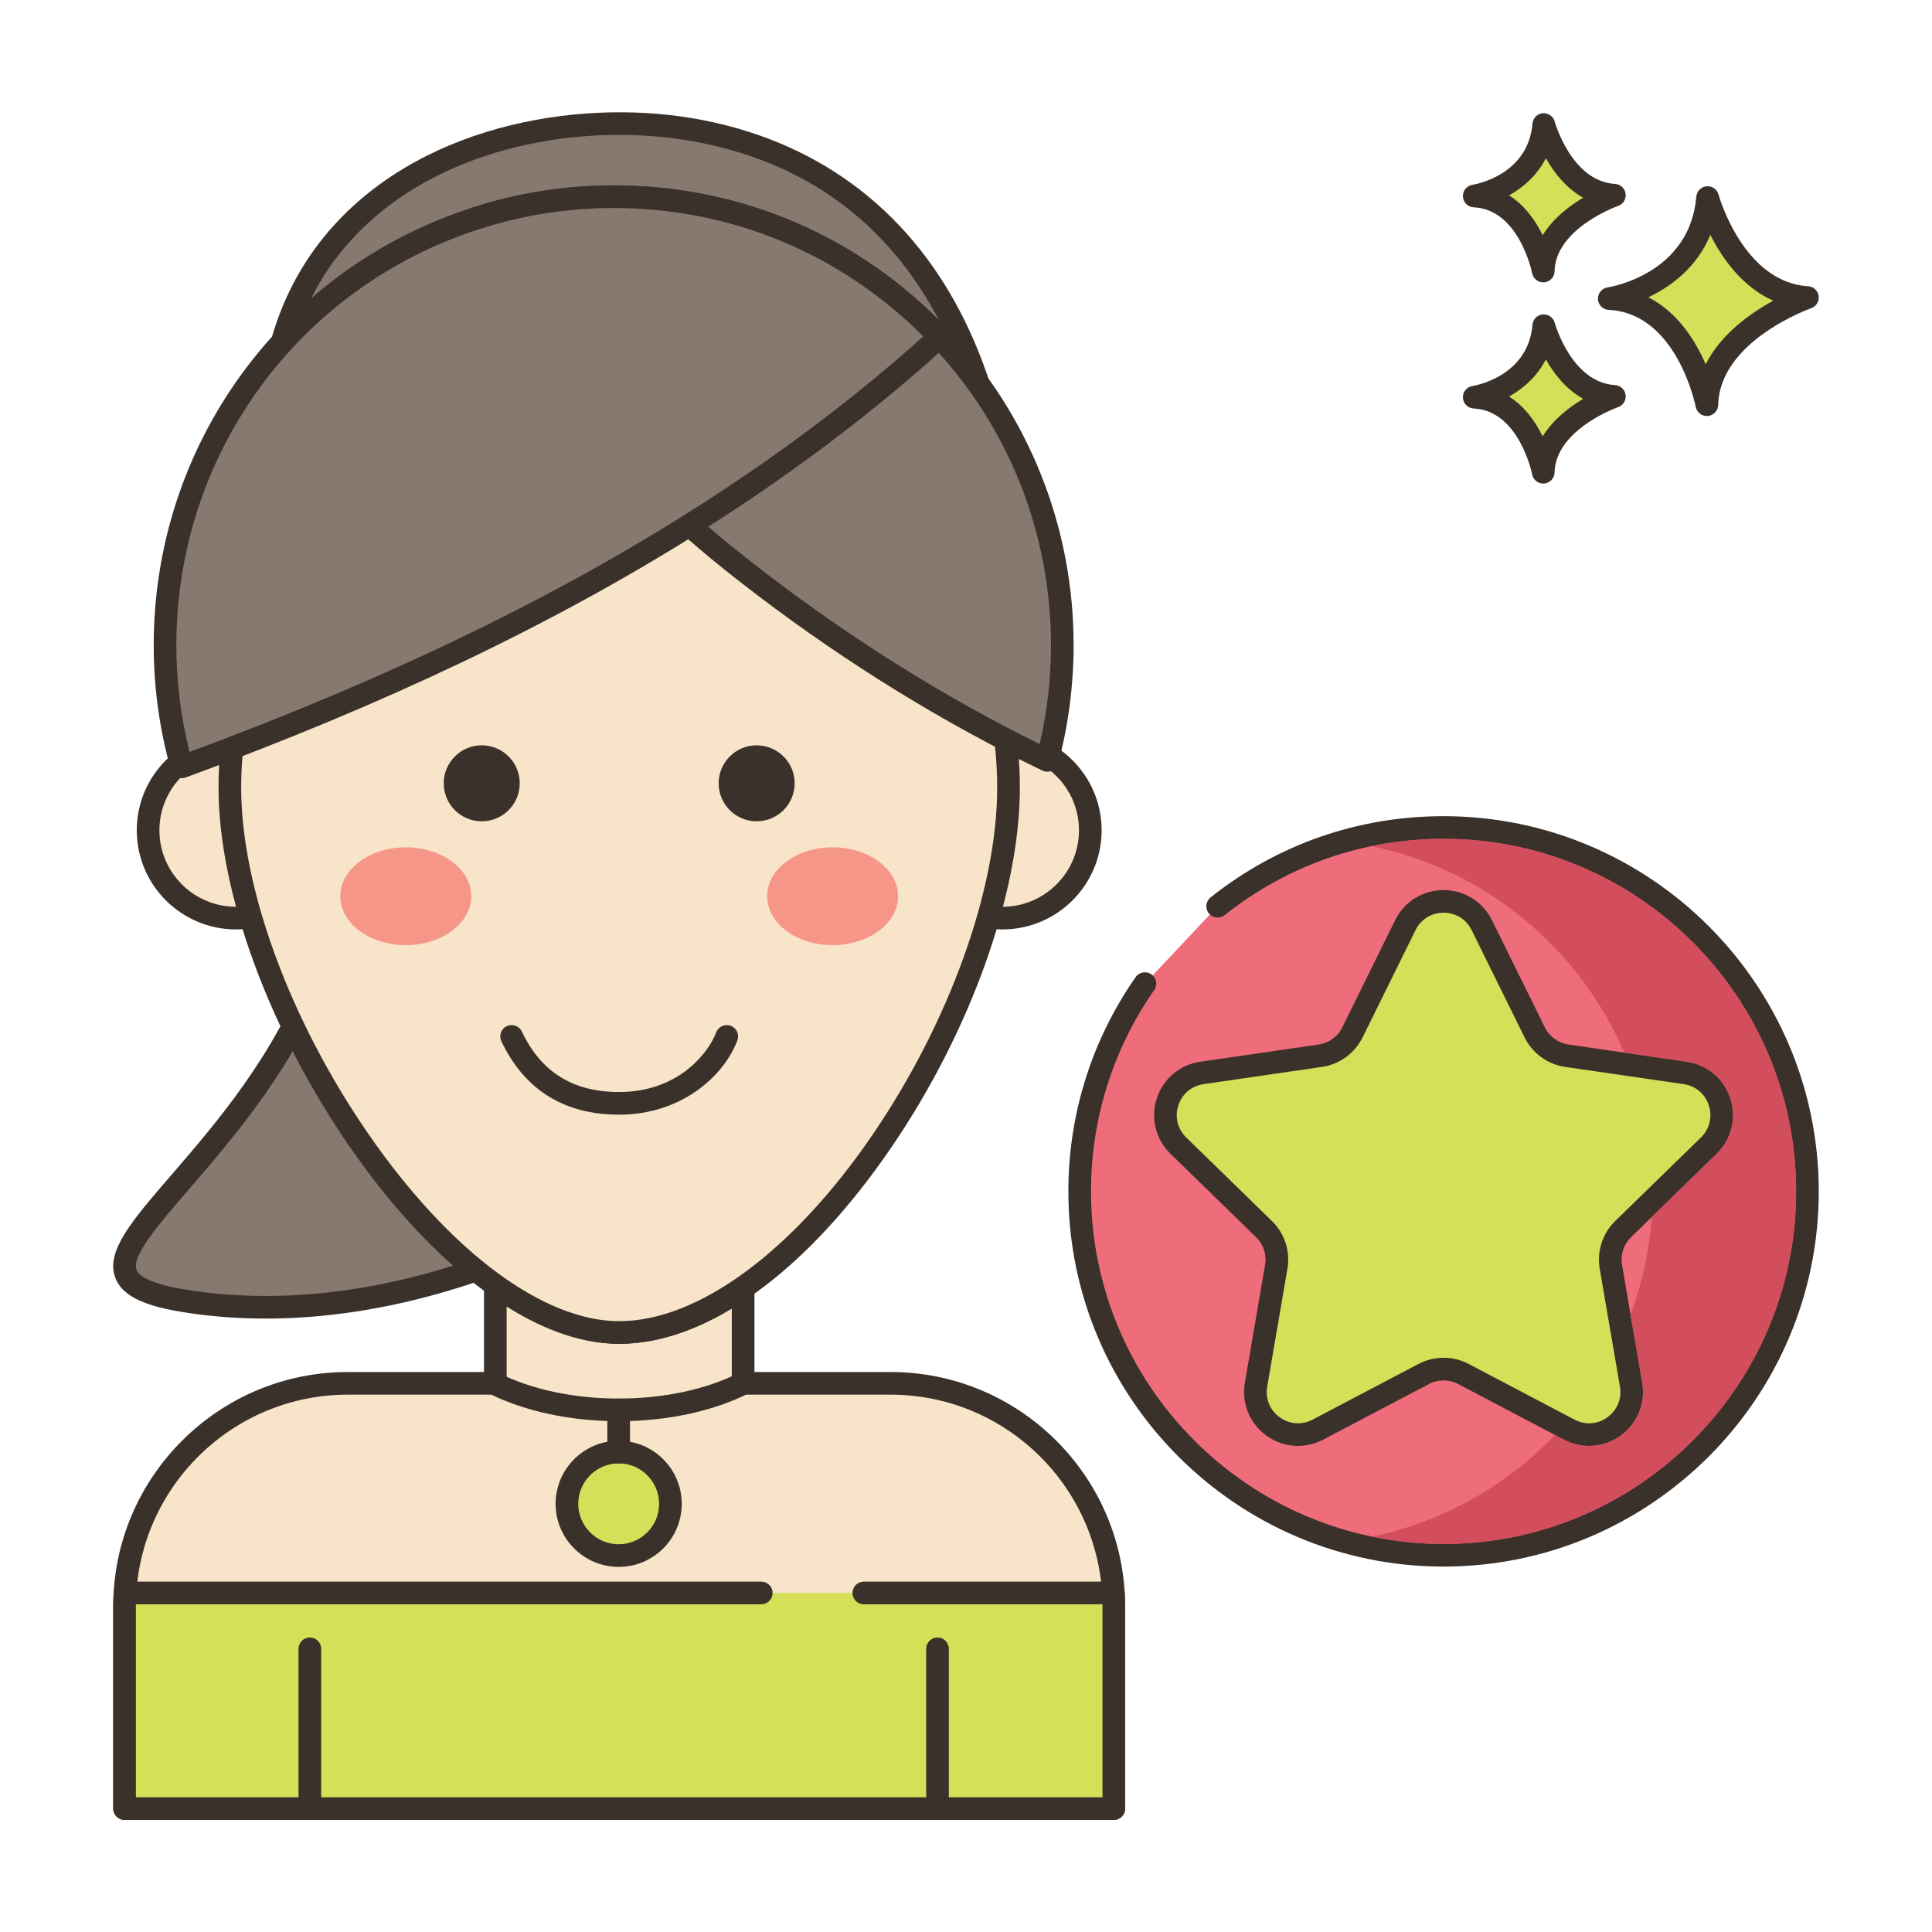 <svg id="Layer_1" enable-background="new 0 0 256 256" height="512" viewBox="0 0 256 256" width="512" xmlns="http://www.w3.org/2000/svg"><path d="m191.28 109.649c-11.314 0-21.71 3.908-29.935 10.433l-9.639 10.253c-5.441 7.807-8.641 17.292-8.641 27.53 0 26.629 21.587 48.215 48.215 48.215s48.215-21.587 48.215-48.215-21.586-48.216-48.215-48.216z" fill="#ef6d7a"/><path d="m191.28 108.149c-11.322 0-21.996 3.72-30.867 10.757-.648.515-.758 1.458-.242 2.107.514.649 1.456.759 2.107.243 8.335-6.613 18.363-10.108 29.002-10.108 25.759 0 46.715 20.957 46.715 46.715 0 25.759-20.956 46.715-46.715 46.715s-46.716-20.957-46.716-46.715c0-9.591 2.896-18.813 8.372-26.671.474-.68.307-1.615-.373-2.088-.677-.473-1.615-.308-2.088.373-5.83 8.364-8.911 18.18-8.911 28.387 0 27.413 22.303 49.715 49.716 49.715s49.715-22.302 49.715-49.715c0-27.412-22.302-49.715-49.715-49.715z" fill="#3a312a"/><path d="m226.422 151.803c3.353-3.268 1.503-8.962-3.131-9.636l-15.68-2.278c-1.84-.267-3.431-1.423-4.254-3.09l-7.012-14.208c-2.072-4.199-8.06-4.199-10.132 0l-7.012 14.208c-.823 1.667-2.413 2.823-4.253 3.09l-15.68 2.278c-4.634.673-6.484 6.367-3.131 9.636l11.346 11.059c1.331 1.298 1.939 3.168 1.625 5l-2.678 15.616c-.792 4.615 4.052 8.134 8.197 5.955l14.024-7.373c1.646-.865 3.612-.865 5.258 0l14.024 7.373c4.144 2.179 8.988-1.34 8.197-5.955l-2.678-15.616c-.314-1.833.293-3.702 1.625-5z" fill="#d6df58"/><path d="m227.469 152.877c1.963-1.914 2.656-4.723 1.809-7.33s-3.059-4.47-5.771-4.864l-15.68-2.279c-1.352-.196-2.52-1.044-3.124-2.27l-7.013-14.208c-1.213-2.458-3.669-3.985-6.41-3.985-2.742 0-5.198 1.527-6.411 3.985l-7.012 14.208c-.605 1.225-1.772 2.074-3.124 2.27l-15.68 2.279c-2.713.394-4.924 2.258-5.772 4.865-.847 2.607-.153 5.416 1.81 7.329l11.346 11.059c.977.954 1.424 2.327 1.192 3.673l-2.678 15.616c-.464 2.702.626 5.381 2.844 6.992 1.253.911 2.719 1.374 4.195 1.374 1.136 0 2.278-.274 3.334-.829l14.024-7.373c1.209-.636 2.652-.636 3.861 0l14.023 7.373c2.426 1.275 5.31 1.067 7.529-.544 2.218-1.611 3.308-4.291 2.845-6.992l-2.679-15.617c-.232-1.346.215-2.719 1.193-3.672zm-13.44 8.911c-1.685 1.643-2.455 4.008-2.057 6.328l2.679 15.616c.272 1.592-.345 3.109-1.651 4.058s-2.941 1.066-4.369.316l-14.023-7.373c-2.084-1.096-4.57-1.095-6.654 0l-14.024 7.373c-1.431.751-3.063.633-4.37-.316-1.306-.949-1.923-2.466-1.649-4.058l2.678-15.616c.398-2.32-.37-4.685-2.056-6.329l-11.346-11.059c-1.156-1.127-1.549-2.717-1.05-4.253s1.751-2.592 3.35-2.824l15.68-2.279c2.328-.338 4.34-1.8 5.382-3.911l7.012-14.208c.715-1.448 2.106-2.313 3.722-2.313 1.614 0 3.006.865 3.721 2.313l7.012 14.208c1.041 2.111 3.054 3.573 5.383 3.911l15.68 2.279c1.599.232 2.851 1.288 3.35 2.823.499 1.536.106 3.127-1.05 4.254z" fill="#3a312a"/><path d="m226.267 26.177c-.974 11.564-13.031 13.39-13.031 13.39 10.352.487 12.932 14.059 12.932 14.059.221-9.677 13.328-14.202 13.328-14.202-9.819-.588-13.229-13.247-13.229-13.247z" fill="#d6df58"/><path d="m239.585 37.926c-8.609-.515-11.839-12.025-11.87-12.141-.191-.702-.847-1.165-1.584-1.101-.725.066-1.298.642-1.359 1.367-.86 10.215-11.319 11.963-11.761 12.033-.763.115-1.313.79-1.273 1.56s.657 1.384 1.428 1.421c9.033.425 11.505 12.718 11.528 12.842.138.711.76 1.217 1.473 1.217.042 0 .084-.002.126-.005.765-.064 1.357-.693 1.375-1.459.194-8.509 12.198-12.777 12.319-12.819.675-.235 1.092-.914.994-1.622-.098-.709-.682-1.25-1.396-1.293zm-13.573 10.347c-1.357-3.13-3.71-6.908-7.591-8.878 2.933-1.405 6.412-3.914 8.206-8.274 1.552 3.071 4.202 6.881 8.339 8.724-3.009 1.64-6.927 4.406-8.954 8.428z" fill="#3a312a"/><path d="m204.557 43.157c-.689 8.179-9.217 9.471-9.217 9.471 7.322.344 9.147 9.944 9.147 9.944.156-6.844 9.427-10.045 9.427-10.045-6.945-.416-9.357-9.37-9.357-9.37z" fill="#d6df58"/><path d="m214.004 51.029c-5.771-.345-7.978-8.185-8-8.264-.189-.702-.859-1.16-1.581-1.101-.726.065-1.3.643-1.361 1.368-.578 6.871-7.65 8.067-7.946 8.114-.763.115-1.313.79-1.273 1.561.04.77.657 1.384 1.428 1.421 6.039.284 7.728 8.643 7.743 8.726.136.712.759 1.22 1.473 1.22.041 0 .083-.002.125-.005.765-.063 1.358-.694 1.376-1.461.13-5.708 8.336-8.633 8.417-8.662.677-.234 1.094-.913.997-1.622-.099-.711-.684-1.252-1.398-1.295zm-9.591 6.796c-.924-1.886-2.34-3.948-4.449-5.281 1.857-1.041 3.699-2.63 4.873-4.917 1.058 1.874 2.656 3.956 4.945 5.225-1.851 1.101-3.992 2.74-5.369 4.973z" fill="#3a312a"/><path d="m204.557 16.5c-.689 8.179-9.217 9.471-9.217 9.471 7.322.344 9.147 9.944 9.147 9.944.156-6.844 9.427-10.045 9.427-10.045-6.945-.416-9.357-9.37-9.357-9.37z" fill="#d6df58"/><path d="m214.004 24.372c-5.771-.345-7.978-8.186-8-8.265-.189-.702-.859-1.159-1.581-1.102-.726.065-1.3.642-1.361 1.368-.578 6.871-7.65 8.067-7.946 8.114-.763.115-1.313.79-1.273 1.561.04.77.657 1.384 1.428 1.421 6.039.284 7.728 8.644 7.743 8.726.136.712.759 1.22 1.473 1.22.041 0 .083-.001.125-.005.765-.064 1.358-.694 1.376-1.461.13-5.709 8.336-8.633 8.417-8.662.677-.234 1.094-.913.997-1.622-.099-.709-.684-1.25-1.398-1.293zm-9.591 6.796c-.924-1.886-2.341-3.948-4.449-5.281 1.856-1.041 3.699-2.63 4.873-4.917 1.058 1.874 2.656 3.956 4.945 5.225-1.851 1.1-3.992 2.74-5.369 4.973z" fill="#3a312a"/><path d="m191.285 111.155c-3.26 0-6.43.33-9.5.97 15.07 3.13 27.5 13.53 33.44 27.36l8.28 1.2c2.71.39 4.93 2.26 5.77 4.86.85 2.61.16 5.42-1.81 7.33l-8.6 8.38c-.32 4.51-1.28 8.84-2.81 12.91l1.55 9.06c.47 2.7-.62 5.38-2.84 6.99-1.25.91-2.72 1.38-4.2 1.38-1.13 0-2.27-.28-3.33-.83l-1.2-.63c-6.42 6.71-14.82 11.52-24.25 13.48 3.07.64 6.24.97 9.5.97 25.75 0 46.71-20.96 46.71-46.72s-20.96-46.71-46.71-46.71z" fill="#d24e5c"/><path d="m91.593 17.16c-29.823-5.096-70.11 13.577-50.585 64.61 24.202 63.257-46.888 85.425-17.062 90.522 17.504 2.991 36.288-1.309 53.192-10.058 20.926-10.831 38.97-28.479 48.137-47.553 14.712-30.615 12.955-89.552-33.682-97.521z" fill="#87796f"/><path d="m127.311 41.465c-7.311-14.152-19.575-23.068-35.466-25.784-15.722-2.687-36.913 1.088-48.806 15.576-7.146 8.705-13.541 24.628-3.432 51.049 14.269 37.294-5.223 59.863-16.869 73.347-5.26 6.09-8.734 10.114-7.484 13.597.814 2.268 3.417 3.662 8.439 4.52 3.717.635 7.558.949 11.488.949 13.711 0 28.482-3.823 42.646-11.154 21.353-11.051 39.596-29.083 48.8-48.235 9.302-19.356 12.523-50.944.684-73.865zm-3.388 72.566c-8.932 18.587-26.68 36.108-47.475 46.871-17.647 9.134-36.2 12.653-52.25 9.912-4.816-.823-5.901-1.967-6.12-2.576-.659-1.835 3.028-6.104 6.931-10.623 12.085-13.992 32.31-37.411 17.4-76.38-7.594-19.848-6.574-36.471 2.949-48.073 8.934-10.884 23.574-15.289 36.694-15.289 3.223 0 6.355.266 9.288.767 15.14 2.587 26.345 10.73 33.305 24.204 11.39 22.047 8.258 52.5-.722 71.187z" fill="#3a312a"/><path d="m118.008 183.299h-19.54v-12.693c-5.405 3.745-10.997 5.954-16.424 5.954-5.206 0-10.699-2.232-16.081-6.021h-.331v12.759h-19.552c-16.335 0-29.576 13.234-29.576 29.56v26.788h131.08v-26.788c0-16.326-13.24-29.559-29.576-29.559z" fill="#f8e4c8"/><path d="m118.008 181.798h-18.04v-11.192c0-.558-.31-1.07-.804-1.329s-1.092-.223-1.55.096c-5.446 3.773-10.685 5.687-15.569 5.687-4.681 0-9.801-1.934-15.218-5.747-.253-.178-.554-.273-.863-.273h-.332c-.829 0-1.5.671-1.5 1.5v11.259h-18.052c-17.135 0-31.076 13.934-31.076 31.061v26.788c0 .829.671 1.5 1.5 1.5h45.778c.829 0 1.5-.671 1.5-1.5s-.671-1.5-1.5-1.5h-44.278v-25.288c0-15.473 12.595-28.061 28.076-28.061h19.552c.829 0 1.5-.671 1.5-1.5v-10.177c5.203 3.279 10.211 4.938 14.913 4.938 4.779 0 9.789-1.576 14.924-4.691v9.93c0 .829.671 1.5 1.5 1.5h19.54c15.481 0 28.076 12.588 28.076 28.061v25.288h-70.364c-.829 0-1.5.671-1.5 1.5s.671 1.5 1.5 1.5h71.863c.828 0 1.5-.671 1.5-1.5v-26.788c0-17.128-13.94-31.062-31.076-31.062z" fill="#3a312a"/><path d="m147.527 211.075h-130.964c-.035.588-.058 1.179-.058 1.776v26.799h131.08v-26.799c0-.597-.023-1.188-.058-1.776z" fill="#d6df58"/><path d="m149.024 210.988c-.046-.793-.702-1.413-1.497-1.413h-33.068c-.829 0-1.5.671-1.5 1.5s.671 1.5 1.5 1.5h31.624c.001.092.002.184.002.276v25.299h-128.08v-25.299c0-.092 0-.184.001-.276h82.868c.829 0 1.5-.671 1.5-1.5s-.671-1.5-1.5-1.5h-84.311c-.794 0-1.451.619-1.498 1.412-.036.617-.06 1.238-.06 1.864v26.799c0 .829.671 1.5 1.5 1.5h131.08c.828 0 1.5-.671 1.5-1.5v-26.799c0-.626-.025-1.247-.061-1.863z" fill="#3a312a"/><path clip-rule="evenodd" d="m31.259 98.388c-6.427 0-11.637 5.208-11.637 11.632s5.21 11.631 11.637 11.631 11.638-5.208 11.638-11.631c0-6.424-5.211-11.632-11.638-11.632z" fill="#f8e4c8" fill-rule="evenodd"/><path d="m31.259 96.888c-7.244 0-13.137 5.891-13.137 13.132s5.893 13.131 13.137 13.131 13.138-5.891 13.138-13.131-5.894-13.132-13.138-13.132zm0 23.263c-5.59 0-10.137-4.545-10.137-10.131 0-5.587 4.547-10.132 10.137-10.132s10.138 4.545 10.138 10.132c-.001 5.586-4.548 10.131-10.138 10.131z" fill="#3a312a"/><ellipse clip-rule="evenodd" cx="132.834" cy="110.02" fill="#f8e4c8" fill-rule="evenodd" rx="11.638" ry="11.631" transform="matrix(1 -.001 .001 1 -.137 .166)"/><path d="m132.834 96.888c-7.245 0-13.138 5.891-13.138 13.132s5.894 13.131 13.138 13.131c7.243 0 13.137-5.891 13.137-13.131s-5.894-13.132-13.137-13.132zm0 23.263c-5.59 0-10.138-4.545-10.138-10.131 0-5.587 4.548-10.132 10.138-10.132s10.137 4.545 10.137 10.132c0 5.586-4.547 10.131-10.137 10.131z" fill="#3a312a"/><path d="m82.046 52.81c-28.492 0-51.59 23.086-51.59 51.563 0 28.478 28.539 72.189 51.59 72.189 24.149 0 51.59-43.711 51.59-72.189 0-28.477-23.097-51.563-51.59-51.563z" fill="#f8e4c8"/><g fill="#3a312a"><path d="m82.046 51.311c-29.274 0-53.09 23.804-53.09 53.063 0 13.838 6.674 32.087 17.417 47.626 11.283 16.319 24.618 26.062 35.673 26.062 11.638 0 24.792-9.502 36.09-26.07 10.486-15.377 17-33.623 17-47.618 0-29.259-23.816-53.063-53.09-53.063zm33.612 98.991c-10.572 15.504-23.137 24.76-33.611 24.76-10.07 0-22.483-9.259-33.206-24.768-10.415-15.064-16.885-32.66-16.885-45.92 0-27.605 22.47-50.063 50.09-50.063 27.619 0 50.089 22.458 50.089 50.063.001 13.423-6.313 31.022-16.477 45.928z"/><path d="m63.832 98.759c-2.781 0-5.035 2.253-5.035 5.033s2.254 5.033 5.035 5.033 5.035-2.253 5.035-5.033-2.254-5.033-5.035-5.033z"/><path d="m100.26 98.759c-2.781 0-5.035 2.253-5.035 5.033s2.254 5.033 5.035 5.033 5.036-2.253 5.036-5.033-2.254-5.033-5.036-5.033z"/></g><path d="m53.768 112.273c-4.791 0-8.674 2.901-8.674 6.481 0 3.579 3.884 6.481 8.674 6.481 4.791 0 8.674-2.902 8.674-6.481.001-3.58-3.883-6.481-8.674-6.481z" fill="#f59689"/><path d="m110.324 112.273c-4.79 0-8.674 2.901-8.674 6.481 0 3.579 3.884 6.481 8.674 6.481 4.791 0 8.674-2.902 8.674-6.481 0-3.58-3.883-6.481-8.674-6.481z" fill="#f59689"/><path d="m41.058 216.977c-.829 0-1.5.671-1.5 1.5v21.172c0 .829.671 1.5 1.5 1.5s1.5-.671 1.5-1.5v-21.172c0-.829-.672-1.5-1.5-1.5z" fill="#3a312a"/><path d="m124.226 216.977c-.829 0-1.5.671-1.5 1.5v21.172c0 .829.671 1.5 1.5 1.5s1.5-.671 1.5-1.5v-21.172c0-.829-.672-1.5-1.5-1.5z" fill="#3a312a"/><path d="m96.826 135.925c-.774-.29-1.64.103-1.931.878-1.023 2.731-5.026 7.895-12.851 7.895-6.113 0-10.332-2.621-12.9-8.014-.356-.748-1.251-1.065-2-.71-.748.356-1.065 1.252-.709 2 3.073 6.452 8.325 9.724 15.609 9.724 8.226 0 13.884-5.102 15.66-9.842.291-.775-.102-1.64-.878-1.931z" fill="#3a312a"/><path d="m124.494 44.652c-10.84-11.446-26.18-18.586-43.186-18.586-6.36 0-12.483.999-18.22 2.856 4.544 10.533 9.916 20.648 17.232 29.453 3.363 4.037 7.091 7.763 11.033 11.221 3.212 2.856 6.575 5.551 9.991 8.139 11.645 8.837 24.214 16.654 37.428 23.021 1.3-4.875 1.987-9.997 1.987-15.279 0-15.818-6.177-30.185-16.265-40.825z" fill="#87796f"/><path d="m125.583 43.621c-11.637-12.288-27.36-19.055-44.275-19.055-6.394 0-12.68.985-18.682 2.929-.402.13-.73.424-.904.809s-.178.825-.011 1.213c5.394 12.502 10.94 21.977 17.457 29.818 3.219 3.865 6.986 7.696 11.189 11.382 2.944 2.618 6.241 5.304 10.08 8.212 12.024 9.124 24.703 16.922 37.684 23.177.206.099.429.149.651.149.214 0 .428-.045.626-.137.406-.187.708-.545.823-.977 1.352-5.072 2.038-10.342 2.038-15.666 0-15.648-5.922-30.512-16.676-41.854zm12.182 54.974c-12.223-6.028-24.162-13.442-35.516-22.057-3.777-2.861-7.015-5.499-9.908-8.071-4.093-3.589-7.75-7.308-10.868-11.051-6.059-7.293-11.273-16.08-16.339-27.555 5.222-1.524 10.655-2.295 16.174-2.295 16.082 0 31.033 6.435 42.098 18.119 10.223 10.783 15.853 24.914 15.853 39.791 0 4.443-.502 8.848-1.494 13.119z" fill="#3a312a"/><path d="m81.308 26.065c-6.36 0-12.483.999-18.22 2.856-23.914 7.677-41.221 30.097-41.221 56.554 0 5.594.773 11.006 2.224 16.138 23.452-8.601 46.366-18.93 67.261-32.019 11.785-7.377 22.915-15.623 33.142-24.943-10.839-11.445-26.18-18.586-43.186-18.586z" fill="#87796f"/><path d="m125.583 43.621c-11.637-12.288-27.36-19.055-44.275-19.055-6.394 0-12.68.985-18.679 2.928-25.278 8.114-42.262 31.416-42.262 57.981 0 5.624.767 11.19 2.281 16.546.113.402.39.738.761.928.213.109.447.164.682.164.174 0 .349-.03.517-.092 26.307-9.648 48.4-20.166 67.54-32.155 12.306-7.704 23.529-16.15 33.356-25.105.298-.271.474-.651.489-1.054.015-.402-.133-.794-.41-1.086zm-35.027 24.703c-18.588 11.643-40.008 21.893-65.44 31.313-1.161-4.605-1.748-9.361-1.748-14.162 0-25.257 16.147-47.41 40.183-55.126 5.704-1.847 11.679-2.783 17.758-2.783 15.57 0 30.079 6.03 41.027 17.017-9.419 8.448-20.103 16.431-31.78 23.741z" fill="#3a312a"/><path d="m81.978 192.408c-3.787 0-6.857 3.07-6.857 6.857s3.07 6.857 6.857 6.857 6.857-3.07 6.857-6.857-3.07-6.857-6.857-6.857z" fill="#d6df58"/><path d="m81.978 190.908c-4.608 0-8.357 3.749-8.357 8.357s3.749 8.357 8.357 8.357 8.357-3.748 8.357-8.357c0-4.608-3.749-8.357-8.357-8.357zm0 13.713c-2.954 0-5.357-2.403-5.357-5.357s2.403-5.357 5.357-5.357 5.357 2.403 5.357 5.357-2.403 5.357-5.357 5.357z" fill="#3a312a"/><path d="m99.842 182.62c-.373-.74-1.274-1.037-2.015-.665-4.303 2.167-9.93 3.36-15.845 3.36-5.912 0-11.543-1.193-15.857-3.36-.741-.371-1.642-.074-2.014.667-.372.74-.073 1.642.667 2.014 4.724 2.373 10.833 3.68 17.204 3.68 6.375 0 12.481-1.307 17.195-3.68.74-.374 1.038-1.276.665-2.016z" fill="#3a312a"/><path d="m81.978 185.311c-.829 0-1.5.671-1.5 1.5v5.597c0 .829.671 1.5 1.5 1.5s1.5-.671 1.5-1.5v-5.597c0-.829-.671-1.5-1.5-1.5z" fill="#3a312a"/></svg>